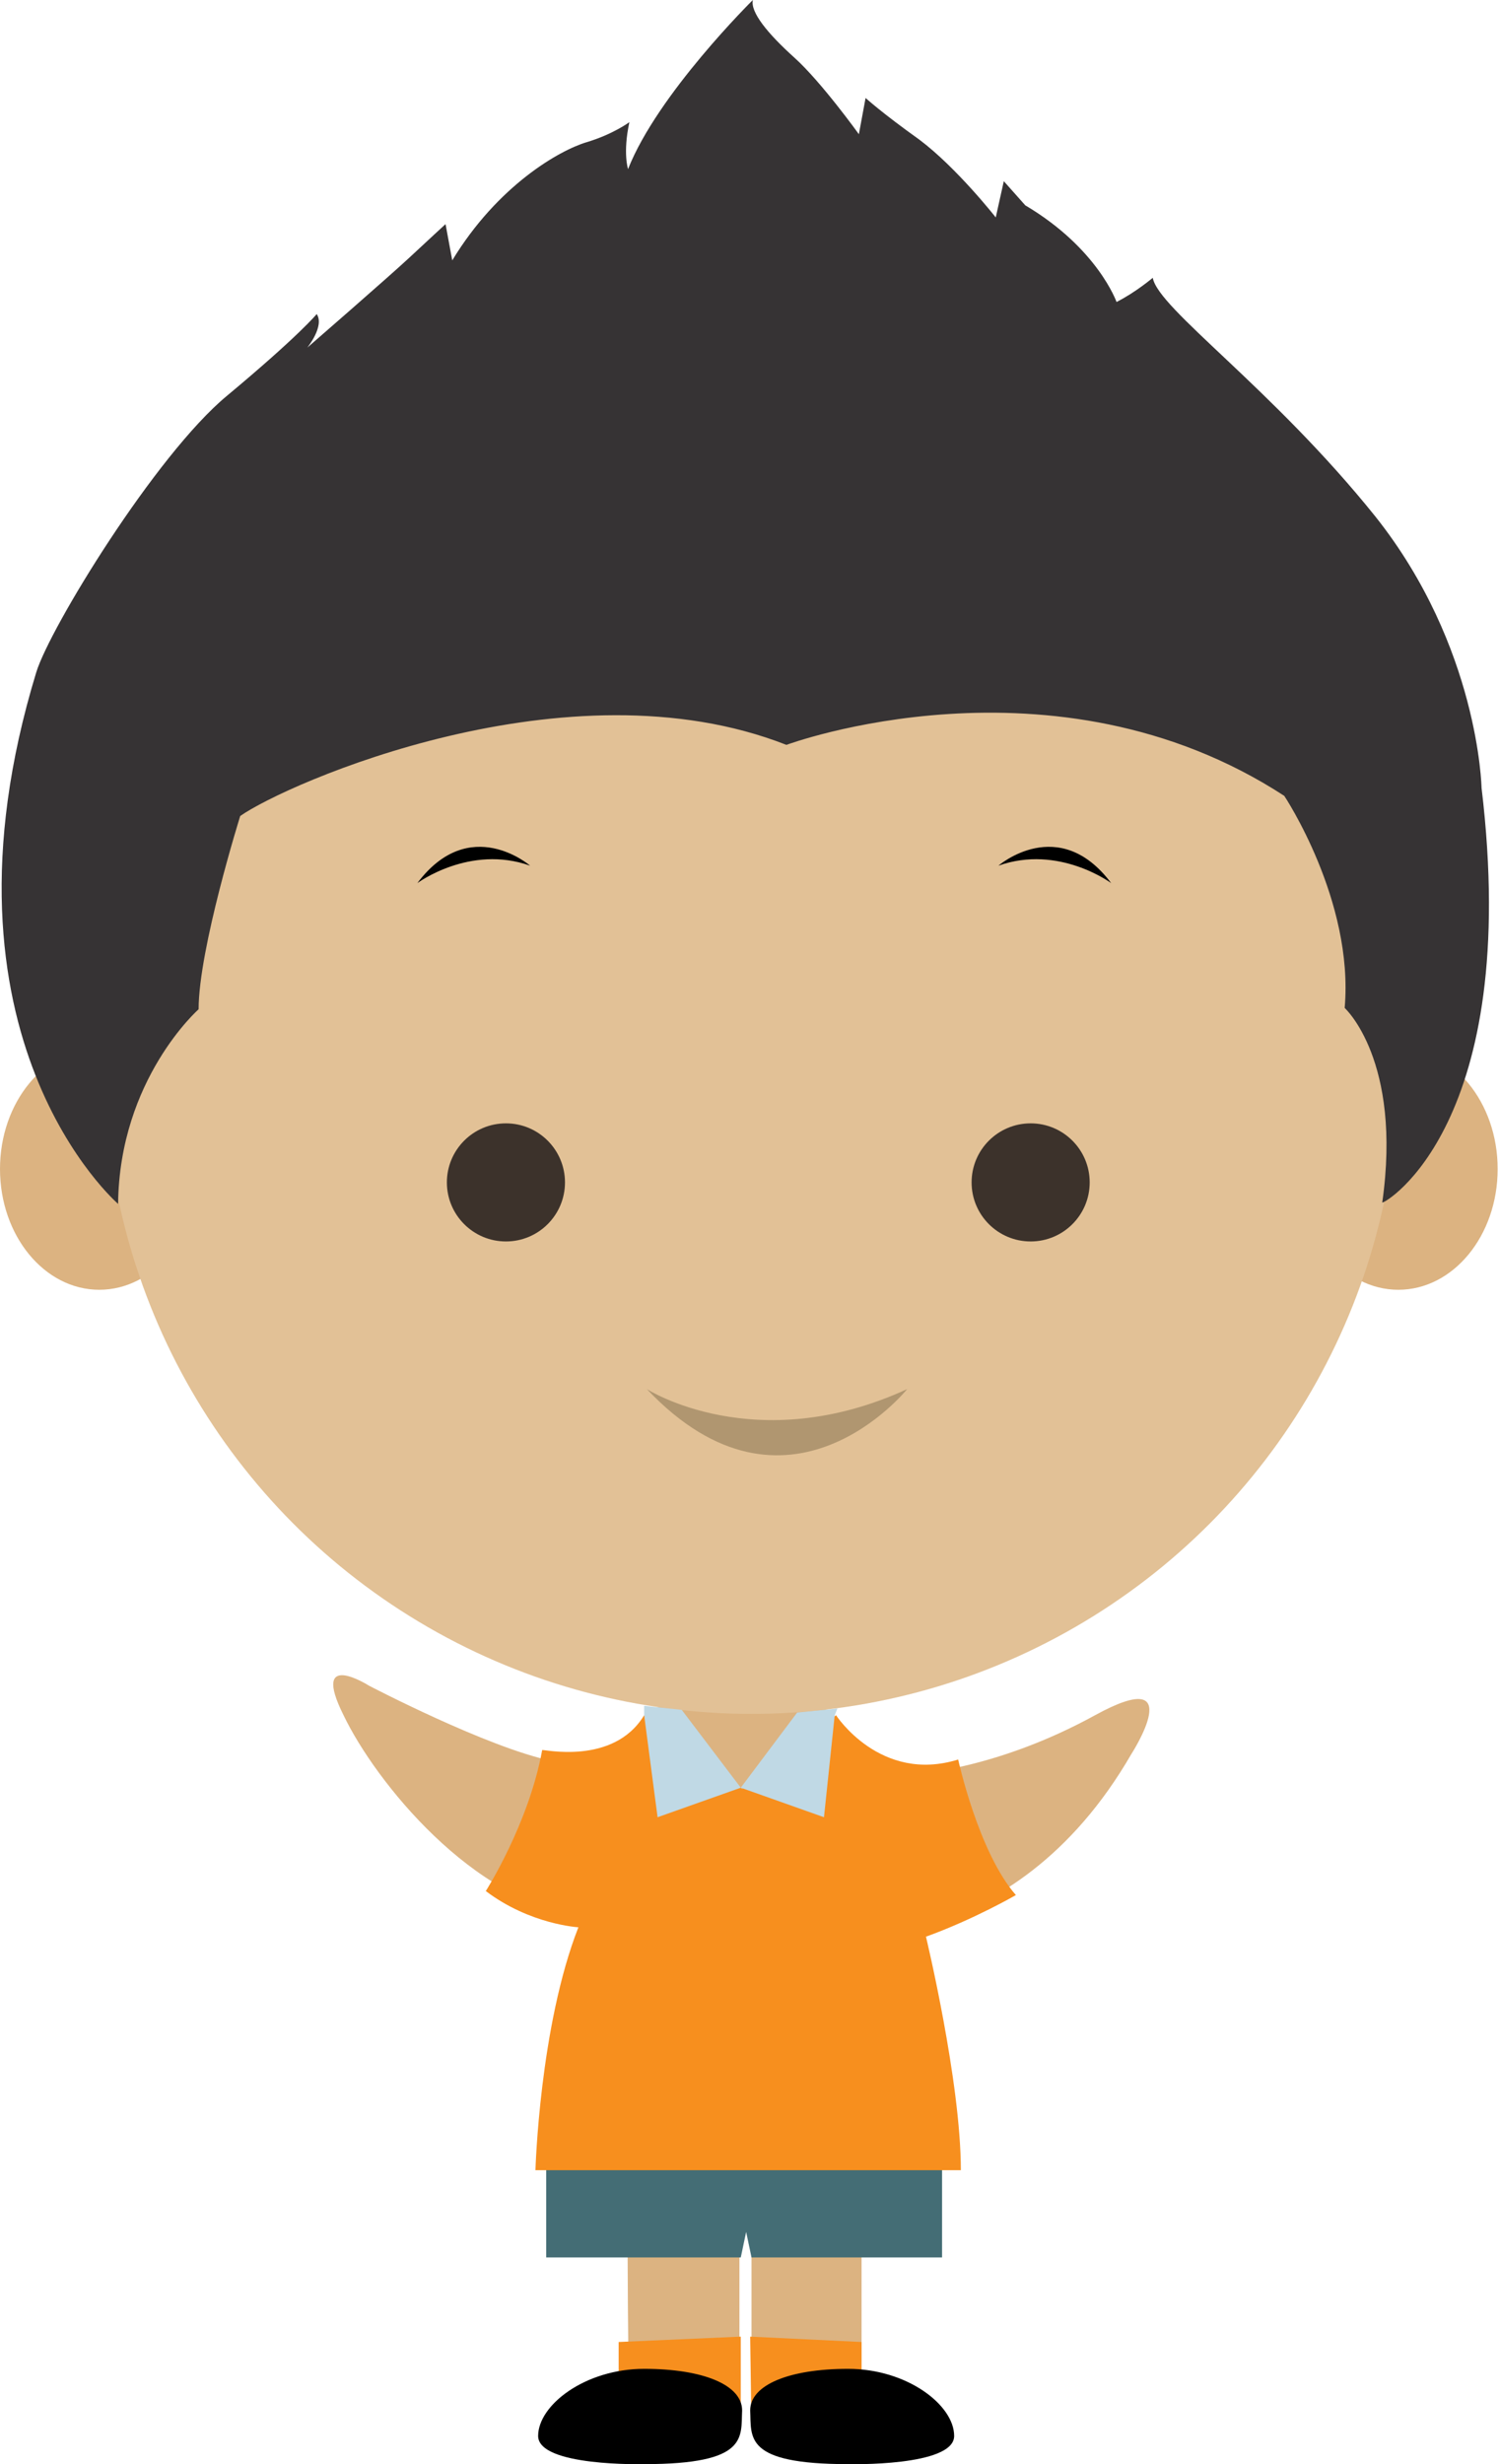 <?xml version="1.0" encoding="utf-8"?>
<!-- Generator: Adobe Illustrator 19.0.0, SVG Export Plug-In . SVG Version: 6.00 Build 0)  -->
<svg version="1.1" id="Layer_1" xmlns="http://www.w3.org/2000/svg" xmlns:xlink="http://www.w3.org/1999/xlink" x="0px" y="0px"
	 viewBox="0 0 111.7 183.6" style="enable-background:new 0 0 111.7 183.6;" xml:space="preserve">
<style type="text/css">
	.st0{fill:#dcb381;}
	.st1{fill:#446D75;}
	.st2{fill:#f78f1e;}
	.st3{fill:#e2c196;}
	.st4{fill:#C0D9E5;}
	.st5{fill:#363334;}
	.st6{fill:#3C322B;}
	.st7{fill:#B09670;}
</style>
<g>
	<path class="st0" d="M49,127.2c0,0-3,5-7.9,4c-4.8-1-13.6-5.6-13.6-5.6s-4.4-2.8-1.9,2.2c2.4,5,9.7,14,17.7,14.9
		c8,1,5.7,1.5,5.7,1.5s-1.7,8.8-2.1,14.3c-0.3,5.5,0,22.4,0,22.4h8.2v-14.7H56V181h8.2v-14.8c0,0-0.3-16.1-2.7-21.9
		c0,0,13.9,1.8,22.8-13.6c0,0,4.4-6.8-2.7-2.9c-7.1,3.9-13.2,4.5-14.5,4.4c-1.3-0.2-4.8-1.8-5.8-5.6L49,127.2z"/>
	<polygon class="st1" points="40.7,161.6 40.7,168.2 55.2,168.2 55.6,166.3 56,168.2 70.2,168.2 70.2,161.3 	"/>
	<path class="st2" d="M48,127.8l7.3,5.5l7-5.5c0,0,3.3,5.1,9.1,3.3c0,0,1.5,6.9,4.3,10.1c0,0-3.1,1.8-6.7,3.1c0,0,2.6,10.8,2.6,17.4
		H39.9c0,0,0.3-10.7,3.2-18.1c0,0-3.6-0.2-6.9-2.7c0,0,3.2-5,4.2-10.5C40.4,130.3,45.7,131.6,48,127.8z"/>
	<polygon class="st2" points="46.1,174.5 55.2,174.1 55.2,180.9 46.1,178.1 	"/>
	<polygon class="st2" points="55.9,174.1 64.2,174.5 64.2,177.5 56,181 	"/>
	<path d="M48,183.6c0,0-7.9,0.2-7.9-2.1c0-2.3,3.5-5,7.9-5c4.4,0,7.3,1.2,7.3,3.1C55.2,181.6,55.8,183.6,48,183.6z"/>
	<path d="M63.2,183.6c0,0,7.9,0.2,7.9-2.1c0-2.3-3.5-5-7.9-5c-4.4,0-7.3,1.2-7.3,3.1C56,181.6,55.4,183.6,63.2,183.6z"/>
	<ellipse class="st0" cx="7.4" cy="87.1" rx="7.4" ry="9"/>
	<ellipse class="st0" cx="104.2" cy="87.1" rx="7.4" ry="9"/>
	<circle class="st3" cx="56" cy="79.5" r="48.2"/>
	<polygon class="st4" points="48,127.8 48,127.1 50.8,127.4 55.2,133.2 49,135.4 	"/>
	<polygon class="st4" points="62.4,127.3 62.2,127.8 61.4,135.4 55.2,133.2 59.4,127.6 	"/>
	<path class="st5" d="M110.4,58.7c0,0-0.2-10.5-7.9-20.2C94.8,28.9,86.3,23,85.9,20.7c0,0-1.3,1.1-2.7,1.8c0,0-1.4-4-6.8-7.2
		l-1.6-1.8l-0.6,2.7c0,0-2.9-3.7-5.7-5.8c-2.8-2-4-3.1-4-3.1L64,10c0,0-2.8-3.9-4.8-5.7c-2-1.8-3.3-3.4-3.1-4.3c0,0-7.1,7-9.3,12.6
		c0,0-0.4-1.2,0.1-3.5c0,0-1.2,0.9-3.2,1.5c-2,0.6-6.6,3.2-10,8.8l-0.5-2.7c0,0-1.2,1.1-2.7,2.5c-1.5,1.4-7.6,6.7-7.6,6.7
		s1.3-1.6,0.7-2.5c0,0-1.3,1.6-6.7,6.1C11.6,33.9,3.7,46.8,2.7,50.1c-8.3,27.2,6.1,39.6,6.1,39.6c0.1-9.3,6-14.5,6-14.5
		c0-4.5,3.1-14.4,3.1-14.4c3.4-2.4,24.4-11.7,40.7-5.3c0,0,19.9-7.4,37.1,3.8c0,0,5.2,7.8,4.5,15.8c0,0,4.3,3.9,2.8,14.5
		C103.2,89.7,113.4,83.7,110.4,58.7z"/>
	<circle class="st6" cx="37.7" cy="88.1" r="4.4"/>
	<circle class="st6" cx="76.8" cy="88.1" r="4.4"/>
	<path class="st7" d="M48.2,103.5c0,0,8.1,5.2,19.4,0C67.6,103.5,58.7,114.6,48.2,103.5z"/>
	<path d="M31.1,65.8c0,0,3.9-2.9,8.4-1.3C39.5,64.5,35,60.6,31.1,65.8z"/>
	<path d="M82.8,65.8c0,0-3.9-2.9-8.4-1.3C74.4,64.5,78.9,60.6,82.8,65.8z"/>
</g>
</svg>
